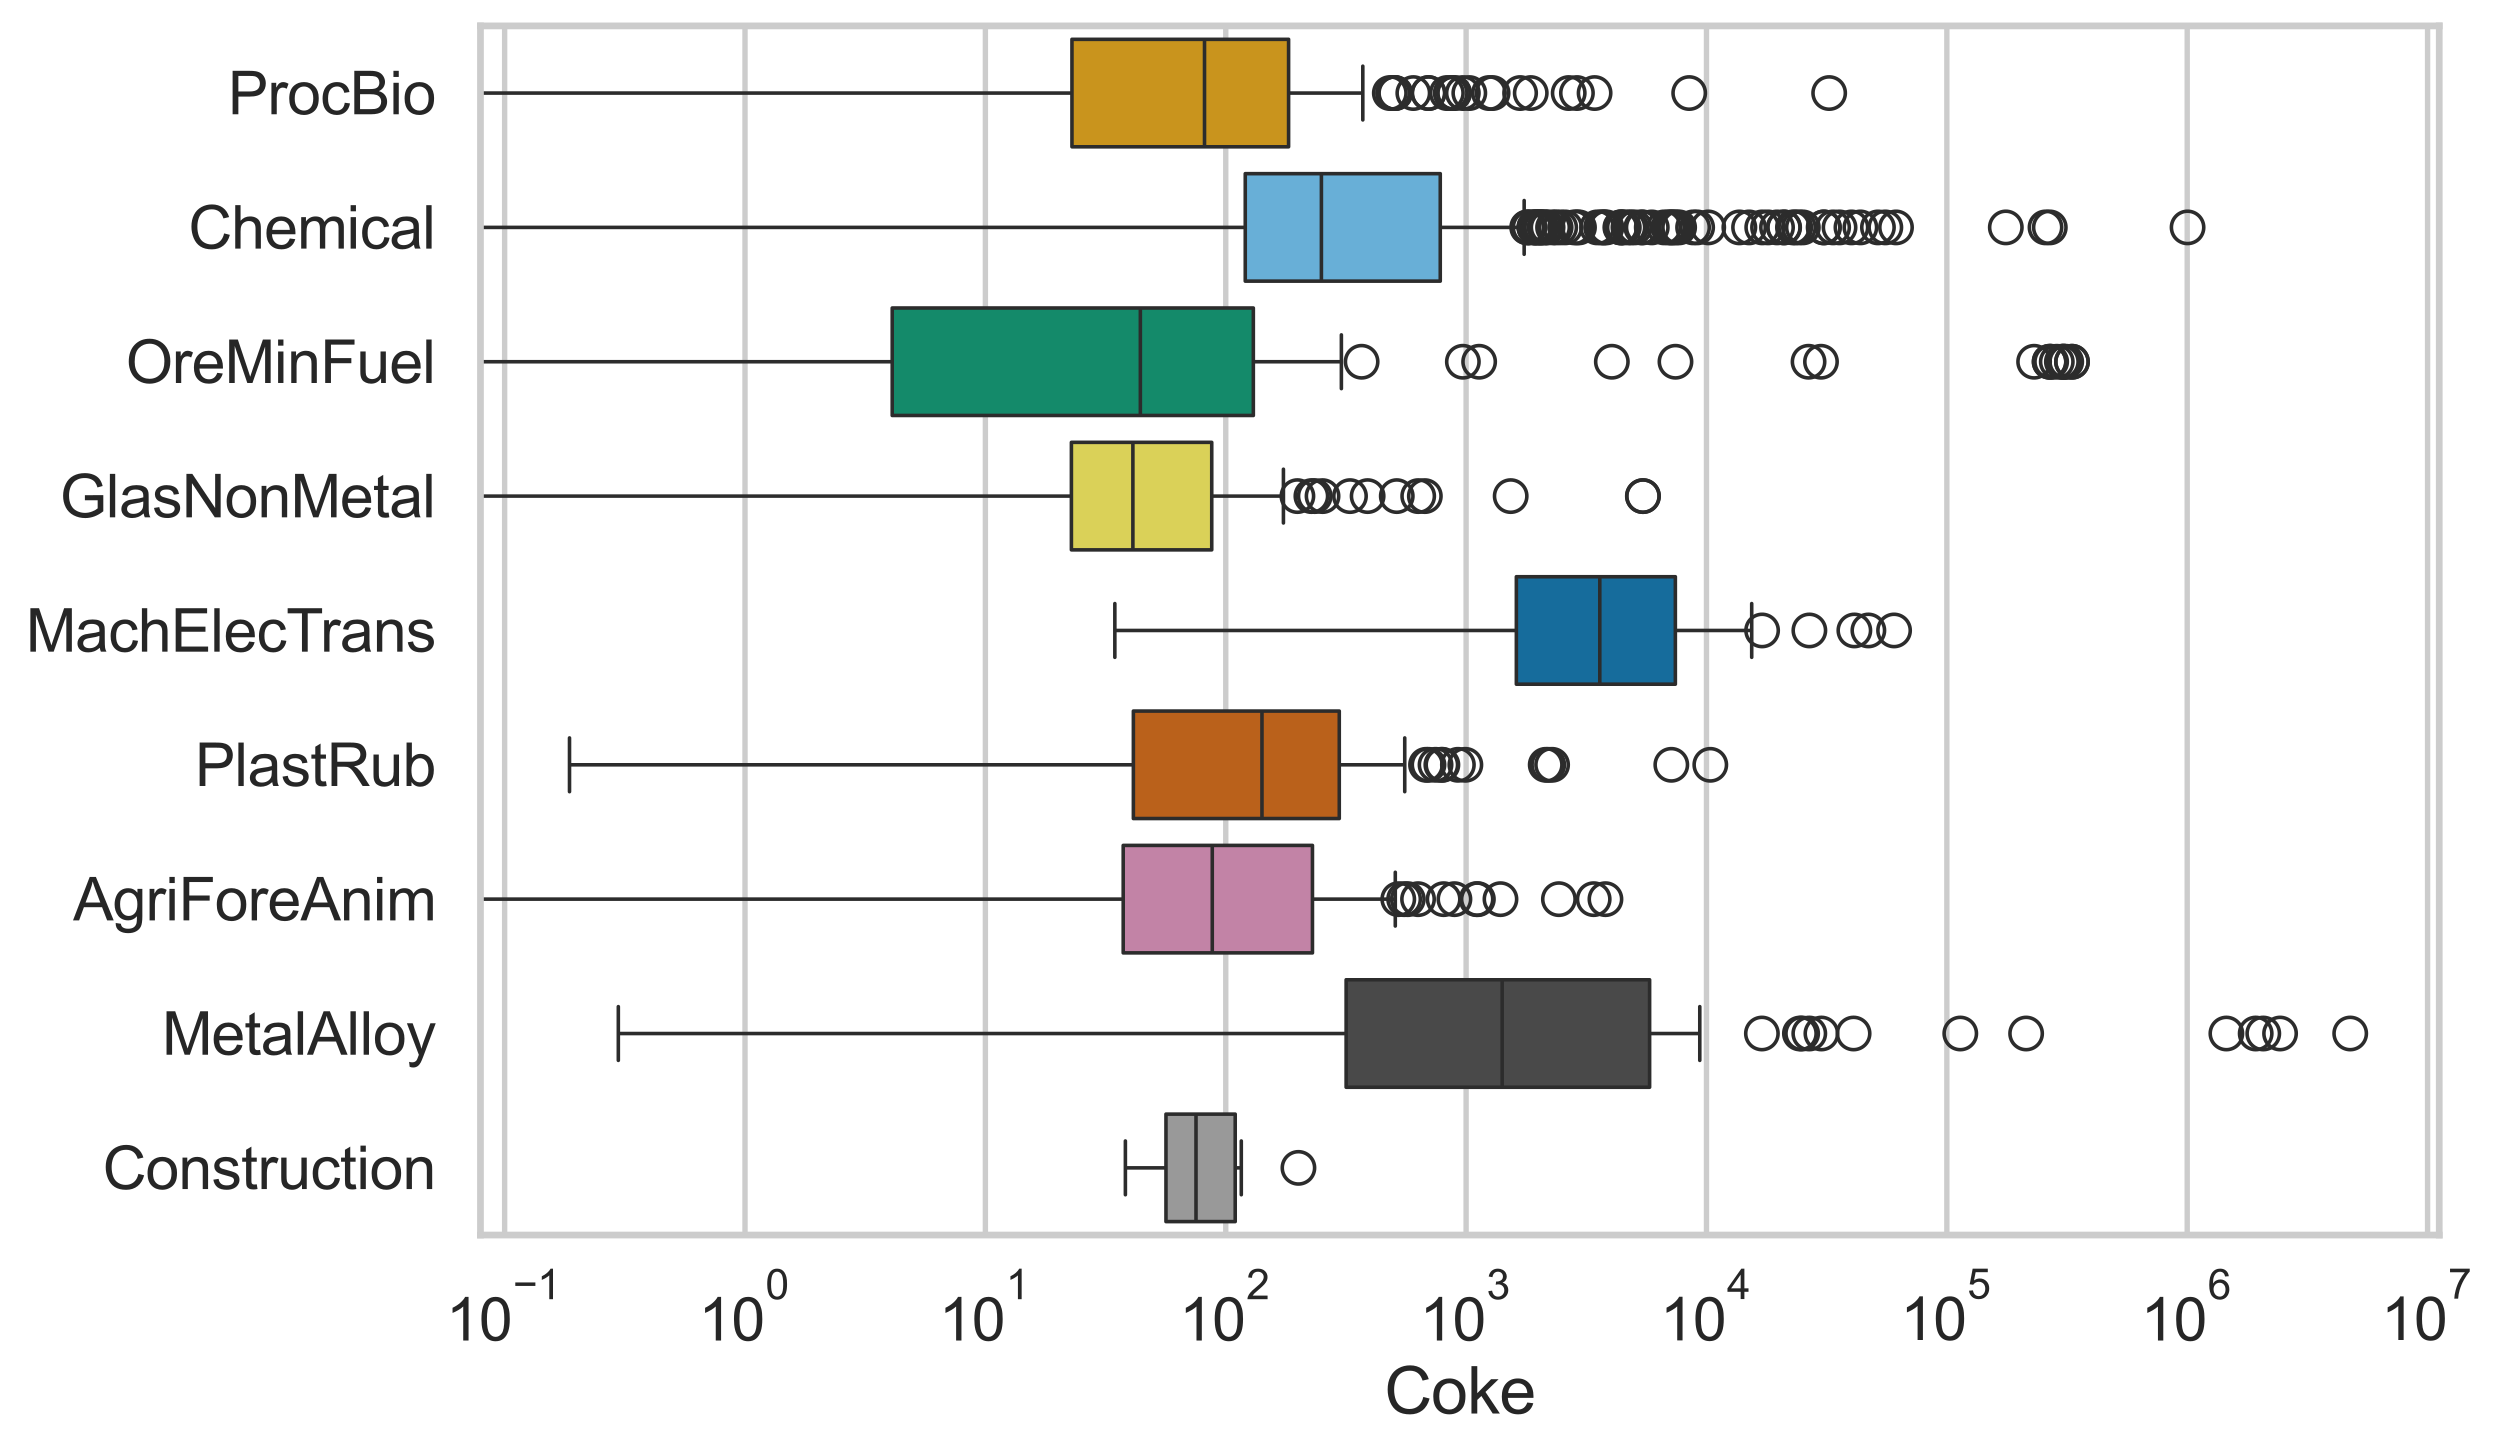 <?xml version="1.0" encoding="utf-8" standalone="no"?>
<!DOCTYPE svg PUBLIC "-//W3C//DTD SVG 1.1//EN"
  "http://www.w3.org/Graphics/SVG/1.1/DTD/svg11.dtd">
<svg xmlns:xlink="http://www.w3.org/1999/xlink" width="695.658pt" height="404.121pt" viewBox="0 0 695.658 404.121" xmlns="http://www.w3.org/2000/svg" version="1.1">
 <defs>
  <style type="text/css">*{stroke-linejoin: round; stroke-linecap: butt}</style>
 </defs>
 <g id="figure_1">
  <g id="patch_1">
   <path d="M 0 404.121 
L 695.658 404.121 
L 695.658 0 
L 0 0 
z
" style="fill: #ffffff"/>
  </g>
  <g id="axes_1">
   <g id="patch_2">
    <path d="M 133.697 343.665 
L 678.754 343.665 
L 678.754 7.2 
L 133.697 7.2 
z
" style="fill: #ffffff"/>
   </g>
   <g id="matplotlib.axis_1">
    <g id="xtick_1">
     <g id="line2d_1">
      <path d="M 140.424 343.665 
L 140.424 7.2 
" clip-path="url(#pb037fbfa30)" style="fill: none; stroke: #cccccc; stroke-width: 1.5; stroke-linecap: round"/>
     </g>
     <g id="text_1">
      <!-- $\mathdefault{10^{-1}}$ -->
      <g style="fill: #262626" transform="translate(124.089 373.18) scale(0.165 -0.165)">
       <defs>
        <path id="ArialMT-31" d="M 2384 0 
L 1822 0 
L 1822 3584 
Q 1619 3391 1289 3197 
Q 959 3003 697 2906 
L 697 3450 
Q 1169 3672 1522 3987 
Q 1875 4303 2022 4600 
L 2384 4600 
L 2384 0 
z
" transform="scale(0.016)"/>
        <path id="ArialMT-30" d="M 266 2259 
Q 266 3072 433 3567 
Q 600 4063 929 4331 
Q 1259 4600 1759 4600 
Q 2128 4600 2406 4451 
Q 2684 4303 2865 4023 
Q 3047 3744 3150 3342 
Q 3253 2941 3253 2259 
Q 3253 1453 3087 958 
Q 2922 463 2592 192 
Q 2263 -78 1759 -78 
Q 1097 -78 719 397 
Q 266 969 266 2259 
z
M 844 2259 
Q 844 1131 1108 757 
Q 1372 384 1759 384 
Q 2147 384 2411 759 
Q 2675 1134 2675 2259 
Q 2675 3391 2411 3762 
Q 2147 4134 1753 4134 
Q 1366 4134 1134 3806 
Q 844 3388 844 2259 
z
" transform="scale(0.016)"/>
        <path id="ArialMT-2212" d="M 3381 1997 
L 356 1997 
L 356 2522 
L 3381 2522 
L 3381 1997 
z
" transform="scale(0.016)"/>
       </defs>
       <use xlink:href="#ArialMT-31" transform="translate(0 0.994)"/>
       <use xlink:href="#ArialMT-30" transform="translate(55.615 0.994)"/>
       <use xlink:href="#ArialMT-2212" transform="translate(112.973 70.688) scale(0.7)"/>
       <use xlink:href="#ArialMT-31" transform="translate(153.852 70.688) scale(0.7)"/>
      </g>
     </g>
    </g>
    <g id="xtick_2">
     <g id="line2d_2">
      <path d="M 207.31 343.665 
L 207.31 7.2 
" clip-path="url(#pb037fbfa30)" style="fill: none; stroke: #cccccc; stroke-width: 1.5; stroke-linecap: round"/>
     </g>
     <g id="text_2">
      <!-- $\mathdefault{10^{0}}$ -->
      <g style="fill: #262626" transform="translate(194.357 373.18) scale(0.165 -0.165)">
       <use xlink:href="#ArialMT-31" transform="translate(0 0.994)"/>
       <use xlink:href="#ArialMT-30" transform="translate(55.615 0.994)"/>
       <use xlink:href="#ArialMT-30" transform="translate(112.973 70.688) scale(0.7)"/>
      </g>
     </g>
    </g>
    <g id="xtick_3">
     <g id="line2d_3">
      <path d="M 274.195 343.665 
L 274.195 7.2 
" clip-path="url(#pb037fbfa30)" style="fill: none; stroke: #cccccc; stroke-width: 1.5; stroke-linecap: round"/>
     </g>
     <g id="text_3">
      <!-- $\mathdefault{10^{1}}$ -->
      <g style="fill: #262626" transform="translate(261.242 373.18) scale(0.165 -0.165)">
       <use xlink:href="#ArialMT-31" transform="translate(0 0.994)"/>
       <use xlink:href="#ArialMT-30" transform="translate(55.615 0.994)"/>
       <use xlink:href="#ArialMT-31" transform="translate(112.973 70.688) scale(0.7)"/>
      </g>
     </g>
    </g>
    <g id="xtick_4">
     <g id="line2d_4">
      <path d="M 341.08 343.665 
L 341.08 7.2 
" clip-path="url(#pb037fbfa30)" style="fill: none; stroke: #cccccc; stroke-width: 1.5; stroke-linecap: round"/>
     </g>
     <g id="text_4">
      <!-- $\mathdefault{10^{2}}$ -->
      <g style="fill: #262626" transform="translate(328.127 373.18) scale(0.165 -0.165)">
       <defs>
        <path id="ArialMT-32" d="M 3222 541 
L 3222 0 
L 194 0 
Q 188 203 259 391 
Q 375 700 629 1000 
Q 884 1300 1366 1694 
Q 2113 2306 2375 2664 
Q 2638 3022 2638 3341 
Q 2638 3675 2398 3904 
Q 2159 4134 1775 4134 
Q 1369 4134 1125 3890 
Q 881 3647 878 3216 
L 300 3275 
Q 359 3922 746 4261 
Q 1134 4600 1788 4600 
Q 2447 4600 2831 4234 
Q 3216 3869 3216 3328 
Q 3216 3053 3103 2787 
Q 2991 2522 2730 2228 
Q 2469 1934 1863 1422 
Q 1356 997 1212 845 
Q 1069 694 975 541 
L 3222 541 
z
" transform="scale(0.016)"/>
       </defs>
       <use xlink:href="#ArialMT-31" transform="translate(0 0.994)"/>
       <use xlink:href="#ArialMT-30" transform="translate(55.615 0.994)"/>
       <use xlink:href="#ArialMT-32" transform="translate(112.973 70.688) scale(0.7)"/>
      </g>
     </g>
    </g>
    <g id="xtick_5">
     <g id="line2d_5">
      <path d="M 407.965 343.665 
L 407.965 7.2 
" clip-path="url(#pb037fbfa30)" style="fill: none; stroke: #cccccc; stroke-width: 1.5; stroke-linecap: round"/>
     </g>
     <g id="text_5">
      <!-- $\mathdefault{10^{3}}$ -->
      <g style="fill: #262626" transform="translate(395.012 373.18) scale(0.165 -0.165)">
       <defs>
        <path id="ArialMT-33" d="M 269 1209 
L 831 1284 
Q 928 806 1161 595 
Q 1394 384 1728 384 
Q 2125 384 2398 659 
Q 2672 934 2672 1341 
Q 2672 1728 2419 1979 
Q 2166 2231 1775 2231 
Q 1616 2231 1378 2169 
L 1441 2663 
Q 1497 2656 1531 2656 
Q 1891 2656 2178 2843 
Q 2466 3031 2466 3422 
Q 2466 3731 2256 3934 
Q 2047 4138 1716 4138 
Q 1388 4138 1169 3931 
Q 950 3725 888 3313 
L 325 3413 
Q 428 3978 793 4289 
Q 1159 4600 1703 4600 
Q 2078 4600 2393 4439 
Q 2709 4278 2876 4000 
Q 3044 3722 3044 3409 
Q 3044 3113 2884 2869 
Q 2725 2625 2413 2481 
Q 2819 2388 3044 2092 
Q 3269 1797 3269 1353 
Q 3269 753 2831 336 
Q 2394 -81 1725 -81 
Q 1122 -81 723 278 
Q 325 638 269 1209 
z
" transform="scale(0.016)"/>
       </defs>
       <use xlink:href="#ArialMT-31" transform="translate(0 0.994)"/>
       <use xlink:href="#ArialMT-30" transform="translate(55.615 0.994)"/>
       <use xlink:href="#ArialMT-33" transform="translate(112.973 70.688) scale(0.7)"/>
      </g>
     </g>
    </g>
    <g id="xtick_6">
     <g id="line2d_6">
      <path d="M 474.85 343.665 
L 474.85 7.2 
" clip-path="url(#pb037fbfa30)" style="fill: none; stroke: #cccccc; stroke-width: 1.5; stroke-linecap: round"/>
     </g>
     <g id="text_6">
      <!-- $\mathdefault{10^{4}}$ -->
      <g style="fill: #262626" transform="translate(461.898 373.015) scale(0.165 -0.165)">
       <defs>
        <path id="ArialMT-34" d="M 2069 0 
L 2069 1097 
L 81 1097 
L 81 1613 
L 2172 4581 
L 2631 4581 
L 2631 1613 
L 3250 1613 
L 3250 1097 
L 2631 1097 
L 2631 0 
L 2069 0 
z
M 2069 1613 
L 2069 3678 
L 634 1613 
L 2069 1613 
z
" transform="scale(0.016)"/>
       </defs>
       <use xlink:href="#ArialMT-31" transform="translate(0 0.202)"/>
       <use xlink:href="#ArialMT-30" transform="translate(55.615 0.202)"/>
       <use xlink:href="#ArialMT-34" transform="translate(112.973 69.895) scale(0.7)"/>
      </g>
     </g>
    </g>
    <g id="xtick_7">
     <g id="line2d_7">
      <path d="M 541.735 343.665 
L 541.735 7.2 
" clip-path="url(#pb037fbfa30)" style="fill: none; stroke: #cccccc; stroke-width: 1.5; stroke-linecap: round"/>
     </g>
     <g id="text_7">
      <!-- $\mathdefault{10^{5}}$ -->
      <g style="fill: #262626" transform="translate(528.783 373.015) scale(0.165 -0.165)">
       <defs>
        <path id="ArialMT-35" d="M 266 1200 
L 856 1250 
Q 922 819 1161 601 
Q 1400 384 1738 384 
Q 2144 384 2425 690 
Q 2706 997 2706 1503 
Q 2706 1984 2436 2262 
Q 2166 2541 1728 2541 
Q 1456 2541 1237 2417 
Q 1019 2294 894 2097 
L 366 2166 
L 809 4519 
L 3088 4519 
L 3088 3981 
L 1259 3981 
L 1013 2750 
Q 1425 3038 1878 3038 
Q 2478 3038 2890 2622 
Q 3303 2206 3303 1553 
Q 3303 931 2941 478 
Q 2500 -78 1738 -78 
Q 1113 -78 717 272 
Q 322 622 266 1200 
z
" transform="scale(0.016)"/>
       </defs>
       <use xlink:href="#ArialMT-31" transform="translate(0 0.88)"/>
       <use xlink:href="#ArialMT-30" transform="translate(55.615 0.88)"/>
       <use xlink:href="#ArialMT-35" transform="translate(112.973 70.573) scale(0.7)"/>
      </g>
     </g>
    </g>
    <g id="xtick_8">
     <g id="line2d_8">
      <path d="M 608.62 343.665 
L 608.62 7.2 
" clip-path="url(#pb037fbfa30)" style="fill: none; stroke: #cccccc; stroke-width: 1.5; stroke-linecap: round"/>
     </g>
     <g id="text_8">
      <!-- $\mathdefault{10^{6}}$ -->
      <g style="fill: #262626" transform="translate(595.668 373.18) scale(0.165 -0.165)">
       <defs>
        <path id="ArialMT-36" d="M 3184 3459 
L 2625 3416 
Q 2550 3747 2413 3897 
Q 2184 4138 1850 4138 
Q 1581 4138 1378 3988 
Q 1113 3794 959 3422 
Q 806 3050 800 2363 
Q 1003 2672 1297 2822 
Q 1591 2972 1913 2972 
Q 2475 2972 2870 2558 
Q 3266 2144 3266 1488 
Q 3266 1056 3080 686 
Q 2894 316 2569 119 
Q 2244 -78 1831 -78 
Q 1128 -78 684 439 
Q 241 956 241 2144 
Q 241 3472 731 4075 
Q 1159 4600 1884 4600 
Q 2425 4600 2770 4297 
Q 3116 3994 3184 3459 
z
M 888 1484 
Q 888 1194 1011 928 
Q 1134 663 1356 523 
Q 1578 384 1822 384 
Q 2178 384 2434 671 
Q 2691 959 2691 1453 
Q 2691 1928 2437 2201 
Q 2184 2475 1800 2475 
Q 1419 2475 1153 2201 
Q 888 1928 888 1484 
z
" transform="scale(0.016)"/>
       </defs>
       <use xlink:href="#ArialMT-31" transform="translate(0 0.994)"/>
       <use xlink:href="#ArialMT-30" transform="translate(55.615 0.994)"/>
       <use xlink:href="#ArialMT-36" transform="translate(112.973 70.688) scale(0.7)"/>
      </g>
     </g>
    </g>
    <g id="xtick_9">
     <g id="line2d_9">
      <path d="M 675.506 343.665 
L 675.506 7.2 
" clip-path="url(#pb037fbfa30)" style="fill: none; stroke: #cccccc; stroke-width: 1.5; stroke-linecap: round"/>
     </g>
     <g id="text_9">
      <!-- $\mathdefault{10^{7}}$ -->
      <g style="fill: #262626" transform="translate(662.553 373.015) scale(0.165 -0.165)">
       <defs>
        <path id="ArialMT-37" d="M 303 3981 
L 303 4522 
L 3269 4522 
L 3269 4084 
Q 2831 3619 2401 2847 
Q 1972 2075 1738 1259 
Q 1569 684 1522 0 
L 944 0 
Q 953 541 1156 1306 
Q 1359 2072 1739 2783 
Q 2119 3494 2547 3981 
L 303 3981 
z
" transform="scale(0.016)"/>
       </defs>
       <use xlink:href="#ArialMT-31" transform="translate(0 0.847)"/>
       <use xlink:href="#ArialMT-30" transform="translate(55.615 0.847)"/>
       <use xlink:href="#ArialMT-37" transform="translate(112.973 70.541) scale(0.7)"/>
      </g>
     </g>
    </g>
    <g id="xtick_10"/>
    <g id="xtick_11"/>
    <g id="xtick_12"/>
    <g id="xtick_13"/>
    <g id="xtick_14"/>
    <g id="xtick_15"/>
    <g id="xtick_16"/>
    <g id="xtick_17"/>
    <g id="xtick_18"/>
    <g id="xtick_19"/>
    <g id="xtick_20"/>
    <g id="xtick_21"/>
    <g id="xtick_22"/>
    <g id="xtick_23"/>
    <g id="xtick_24"/>
    <g id="xtick_25"/>
    <g id="xtick_26"/>
    <g id="xtick_27"/>
    <g id="xtick_28"/>
    <g id="xtick_29"/>
    <g id="xtick_30"/>
    <g id="xtick_31"/>
    <g id="xtick_32"/>
    <g id="xtick_33"/>
    <g id="xtick_34"/>
    <g id="xtick_35"/>
    <g id="xtick_36"/>
    <g id="xtick_37"/>
    <g id="xtick_38"/>
    <g id="xtick_39"/>
    <g id="xtick_40"/>
    <g id="xtick_41"/>
    <g id="xtick_42"/>
    <g id="xtick_43"/>
    <g id="xtick_44"/>
    <g id="xtick_45"/>
    <g id="xtick_46"/>
    <g id="xtick_47"/>
    <g id="xtick_48"/>
    <g id="xtick_49"/>
    <g id="xtick_50"/>
    <g id="xtick_51"/>
    <g id="xtick_52"/>
    <g id="xtick_53"/>
    <g id="xtick_54"/>
    <g id="xtick_55"/>
    <g id="xtick_56"/>
    <g id="xtick_57"/>
    <g id="xtick_58"/>
    <g id="xtick_59"/>
    <g id="xtick_60"/>
    <g id="xtick_61"/>
    <g id="xtick_62"/>
    <g id="xtick_63"/>
    <g id="xtick_64"/>
    <g id="xtick_65"/>
    <g id="xtick_66"/>
    <g id="xtick_67"/>
    <g id="xtick_68"/>
    <g id="xtick_69"/>
    <g id="xtick_70"/>
    <g id="xtick_71"/>
    <g id="xtick_72"/>
    <g id="xtick_73"/>
    <g id="xtick_74"/>
    <g id="xtick_75"/>
    <g id="text_10">
     <!-- Coke -->
     <g style="fill: #262626" transform="translate(385.216 393.344) scale(0.18 -0.18)">
      <defs>
       <path id="ArialMT-43" d="M 3763 1606 
L 4369 1453 
Q 4178 706 3683 314 
Q 3188 -78 2472 -78 
Q 1731 -78 1267 223 
Q 803 525 561 1097 
Q 319 1669 319 2325 
Q 319 3041 592 3573 
Q 866 4106 1370 4382 
Q 1875 4659 2481 4659 
Q 3169 4659 3637 4309 
Q 4106 3959 4291 3325 
L 3694 3184 
Q 3534 3684 3231 3912 
Q 2928 4141 2469 4141 
Q 1941 4141 1586 3887 
Q 1231 3634 1087 3207 
Q 944 2781 944 2328 
Q 944 1744 1114 1308 
Q 1284 872 1643 656 
Q 2003 441 2422 441 
Q 2931 441 3284 734 
Q 3638 1028 3763 1606 
z
" transform="scale(0.016)"/>
       <path id="ArialMT-6f" d="M 213 1659 
Q 213 2581 725 3025 
Q 1153 3394 1769 3394 
Q 2453 3394 2887 2945 
Q 3322 2497 3322 1706 
Q 3322 1066 3130 698 
Q 2938 331 2570 128 
Q 2203 -75 1769 -75 
Q 1072 -75 642 372 
Q 213 819 213 1659 
z
M 791 1659 
Q 791 1022 1069 705 
Q 1347 388 1769 388 
Q 2188 388 2466 706 
Q 2744 1025 2744 1678 
Q 2744 2294 2464 2611 
Q 2184 2928 1769 2928 
Q 1347 2928 1069 2612 
Q 791 2297 791 1659 
z
" transform="scale(0.016)"/>
       <path id="ArialMT-6b" d="M 425 0 
L 425 4581 
L 988 4581 
L 988 1969 
L 2319 3319 
L 3047 3319 
L 1778 2088 
L 3175 0 
L 2481 0 
L 1384 1697 
L 988 1316 
L 988 0 
L 425 0 
z
" transform="scale(0.016)"/>
       <path id="ArialMT-65" d="M 2694 1069 
L 3275 997 
Q 3138 488 2766 206 
Q 2394 -75 1816 -75 
Q 1088 -75 661 373 
Q 234 822 234 1631 
Q 234 2469 665 2931 
Q 1097 3394 1784 3394 
Q 2450 3394 2872 2941 
Q 3294 2488 3294 1666 
Q 3294 1616 3291 1516 
L 816 1516 
Q 847 969 1125 678 
Q 1403 388 1819 388 
Q 2128 388 2347 550 
Q 2566 713 2694 1069 
z
M 847 1978 
L 2700 1978 
Q 2663 2397 2488 2606 
Q 2219 2931 1791 2931 
Q 1403 2931 1139 2672 
Q 875 2413 847 1978 
z
" transform="scale(0.016)"/>
      </defs>
      <use xlink:href="#ArialMT-43"/>
      <use xlink:href="#ArialMT-6f" transform="translate(72.217 0)"/>
      <use xlink:href="#ArialMT-6b" transform="translate(127.832 0)"/>
      <use xlink:href="#ArialMT-65" transform="translate(177.832 0)"/>
     </g>
    </g>
   </g>
   <g id="matplotlib.axis_2">
    <g id="ytick_1">
     <g id="text_11">
      <!-- ProcBio -->
      <g style="fill: #262626" transform="translate(63.424 31.798) scale(0.165 -0.165)">
       <defs>
        <path id="ArialMT-50" d="M 494 0 
L 494 4581 
L 2222 4581 
Q 2678 4581 2919 4538 
Q 3256 4481 3484 4323 
Q 3713 4166 3852 3881 
Q 3991 3597 3991 3256 
Q 3991 2672 3619 2267 
Q 3247 1863 2275 1863 
L 1100 1863 
L 1100 0 
L 494 0 
z
M 1100 2403 
L 2284 2403 
Q 2872 2403 3119 2622 
Q 3366 2841 3366 3238 
Q 3366 3525 3220 3729 
Q 3075 3934 2838 4000 
Q 2684 4041 2272 4041 
L 1100 4041 
L 1100 2403 
z
" transform="scale(0.016)"/>
        <path id="ArialMT-72" d="M 416 0 
L 416 3319 
L 922 3319 
L 922 2816 
Q 1116 3169 1280 3281 
Q 1444 3394 1641 3394 
Q 1925 3394 2219 3213 
L 2025 2691 
Q 1819 2813 1613 2813 
Q 1428 2813 1281 2702 
Q 1134 2591 1072 2394 
Q 978 2094 978 1738 
L 978 0 
L 416 0 
z
" transform="scale(0.016)"/>
        <path id="ArialMT-63" d="M 2588 1216 
L 3141 1144 
Q 3050 572 2676 248 
Q 2303 -75 1759 -75 
Q 1078 -75 664 370 
Q 250 816 250 1647 
Q 250 2184 428 2587 
Q 606 2991 970 3192 
Q 1334 3394 1763 3394 
Q 2303 3394 2647 3120 
Q 2991 2847 3088 2344 
L 2541 2259 
Q 2463 2594 2264 2762 
Q 2066 2931 1784 2931 
Q 1359 2931 1093 2626 
Q 828 2322 828 1663 
Q 828 994 1084 691 
Q 1341 388 1753 388 
Q 2084 388 2306 591 
Q 2528 794 2588 1216 
z
" transform="scale(0.016)"/>
        <path id="ArialMT-42" d="M 469 0 
L 469 4581 
L 2188 4581 
Q 2713 4581 3030 4442 
Q 3347 4303 3526 4014 
Q 3706 3725 3706 3409 
Q 3706 3116 3547 2856 
Q 3388 2597 3066 2438 
Q 3481 2316 3704 2022 
Q 3928 1728 3928 1328 
Q 3928 1006 3792 729 
Q 3656 453 3456 303 
Q 3256 153 2954 76 
Q 2653 0 2216 0 
L 469 0 
z
M 1075 2656 
L 2066 2656 
Q 2469 2656 2644 2709 
Q 2875 2778 2992 2937 
Q 3109 3097 3109 3338 
Q 3109 3566 3000 3739 
Q 2891 3913 2687 3977 
Q 2484 4041 1991 4041 
L 1075 4041 
L 1075 2656 
z
M 1075 541 
L 2216 541 
Q 2509 541 2628 563 
Q 2838 600 2978 687 
Q 3119 775 3209 942 
Q 3300 1109 3300 1328 
Q 3300 1584 3169 1773 
Q 3038 1963 2805 2039 
Q 2572 2116 2134 2116 
L 1075 2116 
L 1075 541 
z
" transform="scale(0.016)"/>
        <path id="ArialMT-69" d="M 425 3934 
L 425 4581 
L 988 4581 
L 988 3934 
L 425 3934 
z
M 425 0 
L 425 3319 
L 988 3319 
L 988 0 
L 425 0 
z
" transform="scale(0.016)"/>
       </defs>
       <use xlink:href="#ArialMT-50"/>
       <use xlink:href="#ArialMT-72" transform="translate(66.699 0)"/>
       <use xlink:href="#ArialMT-6f" transform="translate(100 0)"/>
       <use xlink:href="#ArialMT-63" transform="translate(155.615 0)"/>
       <use xlink:href="#ArialMT-42" transform="translate(205.615 0)"/>
       <use xlink:href="#ArialMT-69" transform="translate(272.314 0)"/>
       <use xlink:href="#ArialMT-6f" transform="translate(294.531 0)"/>
      </g>
     </g>
    </g>
    <g id="ytick_2">
     <g id="text_12">
      <!-- Chemical -->
      <g style="fill: #262626" transform="translate(52.428 69.183) scale(0.165 -0.165)">
       <defs>
        <path id="ArialMT-68" d="M 422 0 
L 422 4581 
L 984 4581 
L 984 2938 
Q 1378 3394 1978 3394 
Q 2347 3394 2619 3248 
Q 2891 3103 3008 2847 
Q 3125 2591 3125 2103 
L 3125 0 
L 2563 0 
L 2563 2103 
Q 2563 2525 2380 2717 
Q 2197 2909 1863 2909 
Q 1613 2909 1392 2779 
Q 1172 2650 1078 2428 
Q 984 2206 984 1816 
L 984 0 
L 422 0 
z
" transform="scale(0.016)"/>
        <path id="ArialMT-6d" d="M 422 0 
L 422 3319 
L 925 3319 
L 925 2853 
Q 1081 3097 1340 3245 
Q 1600 3394 1931 3394 
Q 2300 3394 2536 3241 
Q 2772 3088 2869 2813 
Q 3263 3394 3894 3394 
Q 4388 3394 4653 3120 
Q 4919 2847 4919 2278 
L 4919 0 
L 4359 0 
L 4359 2091 
Q 4359 2428 4304 2576 
Q 4250 2725 4106 2815 
Q 3963 2906 3769 2906 
Q 3419 2906 3187 2673 
Q 2956 2441 2956 1928 
L 2956 0 
L 2394 0 
L 2394 2156 
Q 2394 2531 2256 2718 
Q 2119 2906 1806 2906 
Q 1569 2906 1367 2781 
Q 1166 2656 1075 2415 
Q 984 2175 984 1722 
L 984 0 
L 422 0 
z
" transform="scale(0.016)"/>
        <path id="ArialMT-61" d="M 2588 409 
Q 2275 144 1986 34 
Q 1697 -75 1366 -75 
Q 819 -75 525 192 
Q 231 459 231 875 
Q 231 1119 342 1320 
Q 453 1522 633 1644 
Q 813 1766 1038 1828 
Q 1203 1872 1538 1913 
Q 2219 1994 2541 2106 
Q 2544 2222 2544 2253 
Q 2544 2597 2384 2738 
Q 2169 2928 1744 2928 
Q 1347 2928 1158 2789 
Q 969 2650 878 2297 
L 328 2372 
Q 403 2725 575 2942 
Q 747 3159 1072 3276 
Q 1397 3394 1825 3394 
Q 2250 3394 2515 3294 
Q 2781 3194 2906 3042 
Q 3031 2891 3081 2659 
Q 3109 2516 3109 2141 
L 3109 1391 
Q 3109 606 3145 398 
Q 3181 191 3288 0 
L 2700 0 
Q 2613 175 2588 409 
z
M 2541 1666 
Q 2234 1541 1622 1453 
Q 1275 1403 1131 1340 
Q 988 1278 909 1158 
Q 831 1038 831 891 
Q 831 666 1001 516 
Q 1172 366 1500 366 
Q 1825 366 2078 508 
Q 2331 650 2450 897 
Q 2541 1088 2541 1459 
L 2541 1666 
z
" transform="scale(0.016)"/>
        <path id="ArialMT-6c" d="M 409 0 
L 409 4581 
L 972 4581 
L 972 0 
L 409 0 
z
" transform="scale(0.016)"/>
       </defs>
       <use xlink:href="#ArialMT-43"/>
       <use xlink:href="#ArialMT-68" transform="translate(72.217 0)"/>
       <use xlink:href="#ArialMT-65" transform="translate(127.832 0)"/>
       <use xlink:href="#ArialMT-6d" transform="translate(183.447 0)"/>
       <use xlink:href="#ArialMT-69" transform="translate(266.748 0)"/>
       <use xlink:href="#ArialMT-63" transform="translate(288.965 0)"/>
       <use xlink:href="#ArialMT-61" transform="translate(338.965 0)"/>
       <use xlink:href="#ArialMT-6c" transform="translate(394.58 0)"/>
      </g>
     </g>
    </g>
    <g id="ytick_3">
     <g id="text_13">
      <!-- OreMinFuel -->
      <g style="fill: #262626" transform="translate(35.013 106.568) scale(0.165 -0.165)">
       <defs>
        <path id="ArialMT-4f" d="M 309 2231 
Q 309 3372 921 4017 
Q 1534 4663 2503 4663 
Q 3138 4663 3647 4359 
Q 4156 4056 4423 3514 
Q 4691 2972 4691 2284 
Q 4691 1588 4409 1038 
Q 4128 488 3612 205 
Q 3097 -78 2500 -78 
Q 1853 -78 1343 234 
Q 834 547 571 1087 
Q 309 1628 309 2231 
z
M 934 2222 
Q 934 1394 1379 917 
Q 1825 441 2497 441 
Q 3181 441 3623 922 
Q 4066 1403 4066 2288 
Q 4066 2847 3877 3264 
Q 3688 3681 3323 3911 
Q 2959 4141 2506 4141 
Q 1863 4141 1398 3698 
Q 934 3256 934 2222 
z
" transform="scale(0.016)"/>
        <path id="ArialMT-4d" d="M 475 0 
L 475 4581 
L 1388 4581 
L 2472 1338 
Q 2622 884 2691 659 
Q 2769 909 2934 1394 
L 4031 4581 
L 4847 4581 
L 4847 0 
L 4263 0 
L 4263 3834 
L 2931 0 
L 2384 0 
L 1059 3900 
L 1059 0 
L 475 0 
z
" transform="scale(0.016)"/>
        <path id="ArialMT-6e" d="M 422 0 
L 422 3319 
L 928 3319 
L 928 2847 
Q 1294 3394 1984 3394 
Q 2284 3394 2536 3286 
Q 2788 3178 2913 3003 
Q 3038 2828 3088 2588 
Q 3119 2431 3119 2041 
L 3119 0 
L 2556 0 
L 2556 2019 
Q 2556 2363 2490 2533 
Q 2425 2703 2258 2804 
Q 2091 2906 1866 2906 
Q 1506 2906 1245 2678 
Q 984 2450 984 1813 
L 984 0 
L 422 0 
z
" transform="scale(0.016)"/>
        <path id="ArialMT-46" d="M 525 0 
L 525 4581 
L 3616 4581 
L 3616 4041 
L 1131 4041 
L 1131 2622 
L 3281 2622 
L 3281 2081 
L 1131 2081 
L 1131 0 
L 525 0 
z
" transform="scale(0.016)"/>
        <path id="ArialMT-75" d="M 2597 0 
L 2597 488 
Q 2209 -75 1544 -75 
Q 1250 -75 995 37 
Q 741 150 617 320 
Q 494 491 444 738 
Q 409 903 409 1263 
L 409 3319 
L 972 3319 
L 972 1478 
Q 972 1038 1006 884 
Q 1059 663 1231 536 
Q 1403 409 1656 409 
Q 1909 409 2131 539 
Q 2353 669 2445 892 
Q 2538 1116 2538 1541 
L 2538 3319 
L 3100 3319 
L 3100 0 
L 2597 0 
z
" transform="scale(0.016)"/>
       </defs>
       <use xlink:href="#ArialMT-4f"/>
       <use xlink:href="#ArialMT-72" transform="translate(77.783 0)"/>
       <use xlink:href="#ArialMT-65" transform="translate(111.084 0)"/>
       <use xlink:href="#ArialMT-4d" transform="translate(166.699 0)"/>
       <use xlink:href="#ArialMT-69" transform="translate(250 0)"/>
       <use xlink:href="#ArialMT-6e" transform="translate(272.217 0)"/>
       <use xlink:href="#ArialMT-46" transform="translate(327.832 0)"/>
       <use xlink:href="#ArialMT-75" transform="translate(388.916 0)"/>
       <use xlink:href="#ArialMT-65" transform="translate(444.531 0)"/>
       <use xlink:href="#ArialMT-6c" transform="translate(500.146 0)"/>
      </g>
     </g>
    </g>
    <g id="ytick_4">
     <g id="text_14">
      <!-- GlasNonMetal -->
      <g style="fill: #262626" transform="translate(16.659 143.953) scale(0.165 -0.165)">
       <defs>
        <path id="ArialMT-47" d="M 2638 1797 
L 2638 2334 
L 4578 2338 
L 4578 638 
Q 4131 281 3656 101 
Q 3181 -78 2681 -78 
Q 2006 -78 1454 211 
Q 903 500 622 1047 
Q 341 1594 341 2269 
Q 341 2938 620 3517 
Q 900 4097 1425 4378 
Q 1950 4659 2634 4659 
Q 3131 4659 3532 4498 
Q 3934 4338 4162 4050 
Q 4391 3763 4509 3300 
L 3963 3150 
Q 3859 3500 3706 3700 
Q 3553 3900 3268 4020 
Q 2984 4141 2638 4141 
Q 2222 4141 1919 4014 
Q 1616 3888 1430 3681 
Q 1244 3475 1141 3228 
Q 966 2803 966 2306 
Q 966 1694 1177 1281 
Q 1388 869 1791 669 
Q 2194 469 2647 469 
Q 3041 469 3416 620 
Q 3791 772 3984 944 
L 3984 1797 
L 2638 1797 
z
" transform="scale(0.016)"/>
        <path id="ArialMT-73" d="M 197 991 
L 753 1078 
Q 800 744 1014 566 
Q 1228 388 1613 388 
Q 2000 388 2187 545 
Q 2375 703 2375 916 
Q 2375 1106 2209 1216 
Q 2094 1291 1634 1406 
Q 1016 1563 777 1677 
Q 538 1791 414 1992 
Q 291 2194 291 2438 
Q 291 2659 392 2848 
Q 494 3038 669 3163 
Q 800 3259 1026 3326 
Q 1253 3394 1513 3394 
Q 1903 3394 2198 3281 
Q 2494 3169 2634 2976 
Q 2775 2784 2828 2463 
L 2278 2388 
Q 2241 2644 2061 2787 
Q 1881 2931 1553 2931 
Q 1166 2931 1000 2803 
Q 834 2675 834 2503 
Q 834 2394 903 2306 
Q 972 2216 1119 2156 
Q 1203 2125 1616 2013 
Q 2213 1853 2448 1751 
Q 2684 1650 2818 1456 
Q 2953 1263 2953 975 
Q 2953 694 2789 445 
Q 2625 197 2315 61 
Q 2006 -75 1616 -75 
Q 969 -75 630 194 
Q 291 463 197 991 
z
" transform="scale(0.016)"/>
        <path id="ArialMT-4e" d="M 488 0 
L 488 4581 
L 1109 4581 
L 3516 984 
L 3516 4581 
L 4097 4581 
L 4097 0 
L 3475 0 
L 1069 3600 
L 1069 0 
L 488 0 
z
" transform="scale(0.016)"/>
        <path id="ArialMT-74" d="M 1650 503 
L 1731 6 
Q 1494 -44 1306 -44 
Q 1000 -44 831 53 
Q 663 150 594 308 
Q 525 466 525 972 
L 525 2881 
L 113 2881 
L 113 3319 
L 525 3319 
L 525 4141 
L 1084 4478 
L 1084 3319 
L 1650 3319 
L 1650 2881 
L 1084 2881 
L 1084 941 
Q 1084 700 1114 631 
Q 1144 563 1211 522 
Q 1278 481 1403 481 
Q 1497 481 1650 503 
z
" transform="scale(0.016)"/>
       </defs>
       <use xlink:href="#ArialMT-47"/>
       <use xlink:href="#ArialMT-6c" transform="translate(77.783 0)"/>
       <use xlink:href="#ArialMT-61" transform="translate(100 0)"/>
       <use xlink:href="#ArialMT-73" transform="translate(155.615 0)"/>
       <use xlink:href="#ArialMT-4e" transform="translate(205.615 0)"/>
       <use xlink:href="#ArialMT-6f" transform="translate(277.832 0)"/>
       <use xlink:href="#ArialMT-6e" transform="translate(333.447 0)"/>
       <use xlink:href="#ArialMT-4d" transform="translate(389.062 0)"/>
       <use xlink:href="#ArialMT-65" transform="translate(472.363 0)"/>
       <use xlink:href="#ArialMT-74" transform="translate(527.979 0)"/>
       <use xlink:href="#ArialMT-61" transform="translate(555.762 0)"/>
       <use xlink:href="#ArialMT-6c" transform="translate(611.377 0)"/>
      </g>
     </g>
    </g>
    <g id="ytick_5">
     <g id="text_15">
      <!-- MachElecTrans -->
      <g style="fill: #262626" transform="translate(7.2 181.337) scale(0.165 -0.165)">
       <defs>
        <path id="ArialMT-45" d="M 506 0 
L 506 4581 
L 3819 4581 
L 3819 4041 
L 1113 4041 
L 1113 2638 
L 3647 2638 
L 3647 2100 
L 1113 2100 
L 1113 541 
L 3925 541 
L 3925 0 
L 506 0 
z
" transform="scale(0.016)"/>
        <path id="ArialMT-54" d="M 1659 0 
L 1659 4041 
L 150 4041 
L 150 4581 
L 3781 4581 
L 3781 4041 
L 2266 4041 
L 2266 0 
L 1659 0 
z
" transform="scale(0.016)"/>
       </defs>
       <use xlink:href="#ArialMT-4d"/>
       <use xlink:href="#ArialMT-61" transform="translate(83.301 0)"/>
       <use xlink:href="#ArialMT-63" transform="translate(138.916 0)"/>
       <use xlink:href="#ArialMT-68" transform="translate(188.916 0)"/>
       <use xlink:href="#ArialMT-45" transform="translate(244.531 0)"/>
       <use xlink:href="#ArialMT-6c" transform="translate(311.23 0)"/>
       <use xlink:href="#ArialMT-65" transform="translate(333.447 0)"/>
       <use xlink:href="#ArialMT-63" transform="translate(389.062 0)"/>
       <use xlink:href="#ArialMT-54" transform="translate(439.062 0)"/>
       <use xlink:href="#ArialMT-72" transform="translate(496.396 0)"/>
       <use xlink:href="#ArialMT-61" transform="translate(529.697 0)"/>
       <use xlink:href="#ArialMT-6e" transform="translate(585.312 0)"/>
       <use xlink:href="#ArialMT-73" transform="translate(640.928 0)"/>
      </g>
     </g>
    </g>
    <g id="ytick_6">
     <g id="text_16">
      <!-- PlastRub -->
      <g style="fill: #262626" transform="translate(54.248 218.722) scale(0.165 -0.165)">
       <defs>
        <path id="ArialMT-52" d="M 503 0 
L 503 4581 
L 2534 4581 
Q 3147 4581 3465 4457 
Q 3784 4334 3975 4021 
Q 4166 3709 4166 3331 
Q 4166 2844 3850 2509 
Q 3534 2175 2875 2084 
Q 3116 1969 3241 1856 
Q 3506 1613 3744 1247 
L 4541 0 
L 3778 0 
L 3172 953 
Q 2906 1366 2734 1584 
Q 2563 1803 2427 1890 
Q 2291 1978 2150 2013 
Q 2047 2034 1813 2034 
L 1109 2034 
L 1109 0 
L 503 0 
z
M 1109 2559 
L 2413 2559 
Q 2828 2559 3062 2645 
Q 3297 2731 3419 2920 
Q 3541 3109 3541 3331 
Q 3541 3656 3305 3865 
Q 3069 4075 2559 4075 
L 1109 4075 
L 1109 2559 
z
" transform="scale(0.016)"/>
        <path id="ArialMT-62" d="M 941 0 
L 419 0 
L 419 4581 
L 981 4581 
L 981 2947 
Q 1338 3394 1891 3394 
Q 2197 3394 2470 3270 
Q 2744 3147 2920 2923 
Q 3097 2700 3197 2384 
Q 3297 2069 3297 1709 
Q 3297 856 2875 390 
Q 2453 -75 1863 -75 
Q 1275 -75 941 416 
L 941 0 
z
M 934 1684 
Q 934 1088 1097 822 
Q 1363 388 1816 388 
Q 2184 388 2453 708 
Q 2722 1028 2722 1663 
Q 2722 2313 2464 2622 
Q 2206 2931 1841 2931 
Q 1472 2931 1203 2611 
Q 934 2291 934 1684 
z
" transform="scale(0.016)"/>
       </defs>
       <use xlink:href="#ArialMT-50"/>
       <use xlink:href="#ArialMT-6c" transform="translate(66.699 0)"/>
       <use xlink:href="#ArialMT-61" transform="translate(88.916 0)"/>
       <use xlink:href="#ArialMT-73" transform="translate(144.531 0)"/>
       <use xlink:href="#ArialMT-74" transform="translate(194.531 0)"/>
       <use xlink:href="#ArialMT-52" transform="translate(222.314 0)"/>
       <use xlink:href="#ArialMT-75" transform="translate(294.531 0)"/>
       <use xlink:href="#ArialMT-62" transform="translate(350.146 0)"/>
      </g>
     </g>
    </g>
    <g id="ytick_7">
     <g id="text_17">
      <!-- AgriForeAnim -->
      <g style="fill: #262626" transform="translate(20.341 256.107) scale(0.165 -0.165)">
       <defs>
        <path id="ArialMT-41" d="M -9 0 
L 1750 4581 
L 2403 4581 
L 4278 0 
L 3588 0 
L 3053 1388 
L 1138 1388 
L 634 0 
L -9 0 
z
M 1313 1881 
L 2866 1881 
L 2388 3150 
Q 2169 3728 2063 4100 
Q 1975 3659 1816 3225 
L 1313 1881 
z
" transform="scale(0.016)"/>
        <path id="ArialMT-67" d="M 319 -275 
L 866 -356 
Q 900 -609 1056 -725 
Q 1266 -881 1628 -881 
Q 2019 -881 2231 -725 
Q 2444 -569 2519 -288 
Q 2563 -116 2559 434 
Q 2191 0 1641 0 
Q 956 0 581 494 
Q 206 988 206 1678 
Q 206 2153 378 2554 
Q 550 2956 876 3175 
Q 1203 3394 1644 3394 
Q 2231 3394 2613 2919 
L 2613 3319 
L 3131 3319 
L 3131 450 
Q 3131 -325 2973 -648 
Q 2816 -972 2473 -1159 
Q 2131 -1347 1631 -1347 
Q 1038 -1347 672 -1080 
Q 306 -813 319 -275 
z
M 784 1719 
Q 784 1066 1043 766 
Q 1303 466 1694 466 
Q 2081 466 2343 764 
Q 2606 1063 2606 1700 
Q 2606 2309 2336 2618 
Q 2066 2928 1684 2928 
Q 1309 2928 1046 2623 
Q 784 2319 784 1719 
z
" transform="scale(0.016)"/>
       </defs>
       <use xlink:href="#ArialMT-41"/>
       <use xlink:href="#ArialMT-67" transform="translate(66.699 0)"/>
       <use xlink:href="#ArialMT-72" transform="translate(122.314 0)"/>
       <use xlink:href="#ArialMT-69" transform="translate(155.615 0)"/>
       <use xlink:href="#ArialMT-46" transform="translate(177.832 0)"/>
       <use xlink:href="#ArialMT-6f" transform="translate(238.916 0)"/>
       <use xlink:href="#ArialMT-72" transform="translate(294.531 0)"/>
       <use xlink:href="#ArialMT-65" transform="translate(327.832 0)"/>
       <use xlink:href="#ArialMT-41" transform="translate(383.447 0)"/>
       <use xlink:href="#ArialMT-6e" transform="translate(450.146 0)"/>
       <use xlink:href="#ArialMT-69" transform="translate(505.762 0)"/>
       <use xlink:href="#ArialMT-6d" transform="translate(527.979 0)"/>
      </g>
     </g>
    </g>
    <g id="ytick_8">
     <g id="text_18">
      <!-- MetalAlloy -->
      <g style="fill: #262626" transform="translate(45.088 293.492) scale(0.165 -0.165)">
       <defs>
        <path id="ArialMT-79" d="M 397 -1278 
L 334 -750 
Q 519 -800 656 -800 
Q 844 -800 956 -737 
Q 1069 -675 1141 -563 
Q 1194 -478 1313 -144 
Q 1328 -97 1363 -6 
L 103 3319 
L 709 3319 
L 1400 1397 
Q 1534 1031 1641 628 
Q 1738 1016 1872 1384 
L 2581 3319 
L 3144 3319 
L 1881 -56 
Q 1678 -603 1566 -809 
Q 1416 -1088 1222 -1217 
Q 1028 -1347 759 -1347 
Q 597 -1347 397 -1278 
z
" transform="scale(0.016)"/>
       </defs>
       <use xlink:href="#ArialMT-4d"/>
       <use xlink:href="#ArialMT-65" transform="translate(83.301 0)"/>
       <use xlink:href="#ArialMT-74" transform="translate(138.916 0)"/>
       <use xlink:href="#ArialMT-61" transform="translate(166.699 0)"/>
       <use xlink:href="#ArialMT-6c" transform="translate(222.314 0)"/>
       <use xlink:href="#ArialMT-41" transform="translate(244.531 0)"/>
       <use xlink:href="#ArialMT-6c" transform="translate(311.23 0)"/>
       <use xlink:href="#ArialMT-6c" transform="translate(333.447 0)"/>
       <use xlink:href="#ArialMT-6f" transform="translate(355.664 0)"/>
       <use xlink:href="#ArialMT-79" transform="translate(411.279 0)"/>
      </g>
     </g>
    </g>
    <g id="ytick_9">
     <g id="text_19">
      <!-- Construction -->
      <g style="fill: #262626" transform="translate(28.575 330.877) scale(0.165 -0.165)">
       <use xlink:href="#ArialMT-43"/>
       <use xlink:href="#ArialMT-6f" transform="translate(72.217 0)"/>
       <use xlink:href="#ArialMT-6e" transform="translate(127.832 0)"/>
       <use xlink:href="#ArialMT-73" transform="translate(183.447 0)"/>
       <use xlink:href="#ArialMT-74" transform="translate(233.447 0)"/>
       <use xlink:href="#ArialMT-72" transform="translate(261.23 0)"/>
       <use xlink:href="#ArialMT-75" transform="translate(294.531 0)"/>
       <use xlink:href="#ArialMT-63" transform="translate(350.146 0)"/>
       <use xlink:href="#ArialMT-74" transform="translate(400.146 0)"/>
       <use xlink:href="#ArialMT-69" transform="translate(427.93 0)"/>
       <use xlink:href="#ArialMT-6f" transform="translate(450.146 0)"/>
       <use xlink:href="#ArialMT-6e" transform="translate(505.762 0)"/>
      </g>
     </g>
    </g>
   </g>
   <g id="patch_3">
    <path d="M 298.286 10.938 
L 298.286 40.846 
L 358.567 40.846 
L 358.567 10.938 
L 298.286 10.938 
z
" clip-path="url(#pb037fbfa30)" style="fill: #c9941d; stroke: #2c2c2c; stroke-linejoin: miter"/>
   </g>
   <g id="line2d_10">
    <path d="M 298.286 25.892 
L -1 25.892 
" clip-path="url(#pb037fbfa30)" style="fill: none; stroke: #2c2c2c"/>
   </g>
   <g id="line2d_11">
    <path d="M 358.567 25.892 
L 379.22 25.892 
" clip-path="url(#pb037fbfa30)" style="fill: none; stroke: #2c2c2c"/>
   </g>
   <g id="line2d_12">
    <path clip-path="url(#pb037fbfa30)" style="fill: none; stroke: #2c2c2c; stroke-linecap: round"/>
   </g>
   <g id="line2d_13">
    <path d="M 379.22 18.415 
L 379.22 33.369 
" clip-path="url(#pb037fbfa30)" style="fill: none; stroke: #2c2c2c; stroke-linecap: round"/>
   </g>
   <g id="line2d_14">
    <defs>
     <path id="m3907df6117" d="M 0 4.5 
C 1.193 4.5 2.338 4.026 3.182 3.182 
C 4.026 2.338 4.5 1.193 4.5 0 
C 4.5 -1.193 4.026 -2.338 3.182 -3.182 
C 2.338 -4.026 1.193 -4.5 0 -4.5 
C -1.193 -4.5 -2.338 -4.026 -3.182 -3.182 
C -4.026 -2.338 -4.5 -1.193 -4.5 0 
C -4.5 1.193 -4.026 2.338 -3.182 3.182 
C -2.338 4.026 -1.193 4.5 0 4.5 
z
" style="stroke: #2c2c2c"/>
    </defs>
    <g clip-path="url(#pb037fbfa30)">
     <use xlink:href="#m3907df6117" x="387.642" y="25.892" style="fill-opacity: 0; stroke: #2c2c2c"/>
     <use xlink:href="#m3907df6117" x="470.045" y="25.892" style="fill-opacity: 0; stroke: #2c2c2c"/>
     <use xlink:href="#m3907df6117" x="386.734" y="25.892" style="fill-opacity: 0; stroke: #2c2c2c"/>
     <use xlink:href="#m3907df6117" x="407.052" y="25.892" style="fill-opacity: 0; stroke: #2c2c2c"/>
     <use xlink:href="#m3907df6117" x="415.331" y="25.892" style="fill-opacity: 0; stroke: #2c2c2c"/>
     <use xlink:href="#m3907df6117" x="425.948" y="25.892" style="fill-opacity: 0; stroke: #2c2c2c"/>
     <use xlink:href="#m3907df6117" x="508.99" y="25.892" style="fill-opacity: 0; stroke: #2c2c2c"/>
     <use xlink:href="#m3907df6117" x="402.608" y="25.892" style="fill-opacity: 0; stroke: #2c2c2c"/>
     <use xlink:href="#m3907df6117" x="422.99" y="25.892" style="fill-opacity: 0; stroke: #2c2c2c"/>
     <use xlink:href="#m3907df6117" x="403.68" y="25.892" style="fill-opacity: 0; stroke: #2c2c2c"/>
     <use xlink:href="#m3907df6117" x="404.643" y="25.892" style="fill-opacity: 0; stroke: #2c2c2c"/>
     <use xlink:href="#m3907df6117" x="393.276" y="25.892" style="fill-opacity: 0; stroke: #2c2c2c"/>
     <use xlink:href="#m3907df6117" x="438.802" y="25.892" style="fill-opacity: 0; stroke: #2c2c2c"/>
     <use xlink:href="#m3907df6117" x="388.252" y="25.892" style="fill-opacity: 0; stroke: #2c2c2c"/>
     <use xlink:href="#m3907df6117" x="404.532" y="25.892" style="fill-opacity: 0; stroke: #2c2c2c"/>
     <use xlink:href="#m3907df6117" x="387.942" y="25.892" style="fill-opacity: 0; stroke: #2c2c2c"/>
     <use xlink:href="#m3907df6117" x="388.111" y="25.892" style="fill-opacity: 0; stroke: #2c2c2c"/>
     <use xlink:href="#m3907df6117" x="408.857" y="25.892" style="fill-opacity: 0; stroke: #2c2c2c"/>
     <use xlink:href="#m3907df6117" x="436.512" y="25.892" style="fill-opacity: 0; stroke: #2c2c2c"/>
     <use xlink:href="#m3907df6117" x="397.517" y="25.892" style="fill-opacity: 0; stroke: #2c2c2c"/>
     <use xlink:href="#m3907df6117" x="397.486" y="25.892" style="fill-opacity: 0; stroke: #2c2c2c"/>
     <use xlink:href="#m3907df6117" x="414.333" y="25.892" style="fill-opacity: 0; stroke: #2c2c2c"/>
     <use xlink:href="#m3907df6117" x="443.716" y="25.892" style="fill-opacity: 0; stroke: #2c2c2c"/>
    </g>
   </g>
   <g id="patch_4">
    <path d="M 346.511 48.323 
L 346.511 78.231 
L 400.772 78.231 
L 400.772 48.323 
L 346.511 48.323 
z
" clip-path="url(#pb037fbfa30)" style="fill: #68afd7; stroke: #2c2c2c; stroke-linejoin: miter"/>
   </g>
   <g id="line2d_15">
    <path d="M 346.511 63.277 
L -1 63.277 
" clip-path="url(#pb037fbfa30)" style="fill: none; stroke: #2c2c2c"/>
   </g>
   <g id="line2d_16">
    <path d="M 400.772 63.277 
L 424.118 63.277 
" clip-path="url(#pb037fbfa30)" style="fill: none; stroke: #2c2c2c"/>
   </g>
   <g id="line2d_17">
    <path clip-path="url(#pb037fbfa30)" style="fill: none; stroke: #2c2c2c; stroke-linecap: round"/>
   </g>
   <g id="line2d_18">
    <path d="M 424.118 55.8 
L 424.118 70.754 
" clip-path="url(#pb037fbfa30)" style="fill: none; stroke: #2c2c2c; stroke-linecap: round"/>
   </g>
   <g id="line2d_19">
    <g clip-path="url(#pb037fbfa30)">
     <use xlink:href="#m3907df6117" x="450.891" y="63.277" style="fill-opacity: 0; stroke: #2c2c2c"/>
     <use xlink:href="#m3907df6117" x="427.838" y="63.277" style="fill-opacity: 0; stroke: #2c2c2c"/>
     <use xlink:href="#m3907df6117" x="427.268" y="63.277" style="fill-opacity: 0; stroke: #2c2c2c"/>
     <use xlink:href="#m3907df6117" x="507.455" y="63.277" style="fill-opacity: 0; stroke: #2c2c2c"/>
     <use xlink:href="#m3907df6117" x="432.161" y="63.277" style="fill-opacity: 0; stroke: #2c2c2c"/>
     <use xlink:href="#m3907df6117" x="453.863" y="63.277" style="fill-opacity: 0; stroke: #2c2c2c"/>
     <use xlink:href="#m3907df6117" x="428.698" y="63.277" style="fill-opacity: 0; stroke: #2c2c2c"/>
     <use xlink:href="#m3907df6117" x="500.578" y="63.277" style="fill-opacity: 0; stroke: #2c2c2c"/>
     <use xlink:href="#m3907df6117" x="608.721" y="63.277" style="fill-opacity: 0; stroke: #2c2c2c"/>
     <use xlink:href="#m3907df6117" x="471.125" y="63.277" style="fill-opacity: 0; stroke: #2c2c2c"/>
     <use xlink:href="#m3907df6117" x="430.628" y="63.277" style="fill-opacity: 0; stroke: #2c2c2c"/>
     <use xlink:href="#m3907df6117" x="435.528" y="63.277" style="fill-opacity: 0; stroke: #2c2c2c"/>
     <use xlink:href="#m3907df6117" x="511.877" y="63.277" style="fill-opacity: 0; stroke: #2c2c2c"/>
     <use xlink:href="#m3907df6117" x="517.682" y="63.277" style="fill-opacity: 0; stroke: #2c2c2c"/>
     <use xlink:href="#m3907df6117" x="446.072" y="63.277" style="fill-opacity: 0; stroke: #2c2c2c"/>
     <use xlink:href="#m3907df6117" x="447.025" y="63.277" style="fill-opacity: 0; stroke: #2c2c2c"/>
     <use xlink:href="#m3907df6117" x="496.367" y="63.277" style="fill-opacity: 0; stroke: #2c2c2c"/>
     <use xlink:href="#m3907df6117" x="453.141" y="63.277" style="fill-opacity: 0; stroke: #2c2c2c"/>
     <use xlink:href="#m3907df6117" x="451.846" y="63.277" style="fill-opacity: 0; stroke: #2c2c2c"/>
     <use xlink:href="#m3907df6117" x="451.256" y="63.277" style="fill-opacity: 0; stroke: #2c2c2c"/>
     <use xlink:href="#m3907df6117" x="451.034" y="63.277" style="fill-opacity: 0; stroke: #2c2c2c"/>
     <use xlink:href="#m3907df6117" x="427.276" y="63.277" style="fill-opacity: 0; stroke: #2c2c2c"/>
     <use xlink:href="#m3907df6117" x="428.701" y="63.277" style="fill-opacity: 0; stroke: #2c2c2c"/>
     <use xlink:href="#m3907df6117" x="486.7" y="63.277" style="fill-opacity: 0; stroke: #2c2c2c"/>
     <use xlink:href="#m3907df6117" x="439.369" y="63.277" style="fill-opacity: 0; stroke: #2c2c2c"/>
     <use xlink:href="#m3907df6117" x="467.239" y="63.277" style="fill-opacity: 0; stroke: #2c2c2c"/>
     <use xlink:href="#m3907df6117" x="496.458" y="63.277" style="fill-opacity: 0; stroke: #2c2c2c"/>
     <use xlink:href="#m3907df6117" x="510.09" y="63.277" style="fill-opacity: 0; stroke: #2c2c2c"/>
     <use xlink:href="#m3907df6117" x="424.961" y="63.277" style="fill-opacity: 0; stroke: #2c2c2c"/>
     <use xlink:href="#m3907df6117" x="432.873" y="63.277" style="fill-opacity: 0; stroke: #2c2c2c"/>
     <use xlink:href="#m3907df6117" x="475.337" y="63.277" style="fill-opacity: 0; stroke: #2c2c2c"/>
     <use xlink:href="#m3907df6117" x="524.619" y="63.277" style="fill-opacity: 0; stroke: #2c2c2c"/>
     <use xlink:href="#m3907df6117" x="465.162" y="63.277" style="fill-opacity: 0; stroke: #2c2c2c"/>
     <use xlink:href="#m3907df6117" x="438.027" y="63.277" style="fill-opacity: 0; stroke: #2c2c2c"/>
     <use xlink:href="#m3907df6117" x="454.903" y="63.277" style="fill-opacity: 0; stroke: #2c2c2c"/>
     <use xlink:href="#m3907df6117" x="444.407" y="63.277" style="fill-opacity: 0; stroke: #2c2c2c"/>
     <use xlink:href="#m3907df6117" x="491.98" y="63.277" style="fill-opacity: 0; stroke: #2c2c2c"/>
     <use xlink:href="#m3907df6117" x="428.456" y="63.277" style="fill-opacity: 0; stroke: #2c2c2c"/>
     <use xlink:href="#m3907df6117" x="425.604" y="63.277" style="fill-opacity: 0; stroke: #2c2c2c"/>
     <use xlink:href="#m3907df6117" x="430.109" y="63.277" style="fill-opacity: 0; stroke: #2c2c2c"/>
     <use xlink:href="#m3907df6117" x="446.4" y="63.277" style="fill-opacity: 0; stroke: #2c2c2c"/>
     <use xlink:href="#m3907df6117" x="425.142" y="63.277" style="fill-opacity: 0; stroke: #2c2c2c"/>
     <use xlink:href="#m3907df6117" x="515.192" y="63.277" style="fill-opacity: 0; stroke: #2c2c2c"/>
     <use xlink:href="#m3907df6117" x="558.144" y="63.277" style="fill-opacity: 0; stroke: #2c2c2c"/>
     <use xlink:href="#m3907df6117" x="527.588" y="63.277" style="fill-opacity: 0; stroke: #2c2c2c"/>
     <use xlink:href="#m3907df6117" x="457.103" y="63.277" style="fill-opacity: 0; stroke: #2c2c2c"/>
     <use xlink:href="#m3907df6117" x="426.95" y="63.277" style="fill-opacity: 0; stroke: #2c2c2c"/>
     <use xlink:href="#m3907df6117" x="434.148" y="63.277" style="fill-opacity: 0; stroke: #2c2c2c"/>
     <use xlink:href="#m3907df6117" x="494.481" y="63.277" style="fill-opacity: 0; stroke: #2c2c2c"/>
     <use xlink:href="#m3907df6117" x="429.778" y="63.277" style="fill-opacity: 0; stroke: #2c2c2c"/>
     <use xlink:href="#m3907df6117" x="466.41" y="63.277" style="fill-opacity: 0; stroke: #2c2c2c"/>
     <use xlink:href="#m3907df6117" x="426.994" y="63.277" style="fill-opacity: 0; stroke: #2c2c2c"/>
     <use xlink:href="#m3907df6117" x="438.765" y="63.277" style="fill-opacity: 0; stroke: #2c2c2c"/>
     <use xlink:href="#m3907df6117" x="569.193" y="63.277" style="fill-opacity: 0; stroke: #2c2c2c"/>
     <use xlink:href="#m3907df6117" x="459.624" y="63.277" style="fill-opacity: 0; stroke: #2c2c2c"/>
     <use xlink:href="#m3907df6117" x="463.04" y="63.277" style="fill-opacity: 0; stroke: #2c2c2c"/>
     <use xlink:href="#m3907df6117" x="484" y="63.277" style="fill-opacity: 0; stroke: #2c2c2c"/>
     <use xlink:href="#m3907df6117" x="456.704" y="63.277" style="fill-opacity: 0; stroke: #2c2c2c"/>
     <use xlink:href="#m3907df6117" x="464.234" y="63.277" style="fill-opacity: 0; stroke: #2c2c2c"/>
     <use xlink:href="#m3907df6117" x="464.853" y="63.277" style="fill-opacity: 0; stroke: #2c2c2c"/>
     <use xlink:href="#m3907df6117" x="570.383" y="63.277" style="fill-opacity: 0; stroke: #2c2c2c"/>
     <use xlink:href="#m3907df6117" x="498.909" y="63.277" style="fill-opacity: 0; stroke: #2c2c2c"/>
     <use xlink:href="#m3907df6117" x="499.561" y="63.277" style="fill-opacity: 0; stroke: #2c2c2c"/>
     <use xlink:href="#m3907df6117" x="428.844" y="63.277" style="fill-opacity: 0; stroke: #2c2c2c"/>
     <use xlink:href="#m3907df6117" x="472.253" y="63.277" style="fill-opacity: 0; stroke: #2c2c2c"/>
     <use xlink:href="#m3907df6117" x="465.741" y="63.277" style="fill-opacity: 0; stroke: #2c2c2c"/>
     <use xlink:href="#m3907df6117" x="522.562" y="63.277" style="fill-opacity: 0; stroke: #2c2c2c"/>
     <use xlink:href="#m3907df6117" x="490.366" y="63.277" style="fill-opacity: 0; stroke: #2c2c2c"/>
     <use xlink:href="#m3907df6117" x="445.523" y="63.277" style="fill-opacity: 0; stroke: #2c2c2c"/>
     <use xlink:href="#m3907df6117" x="501.659" y="63.277" style="fill-opacity: 0; stroke: #2c2c2c"/>
     <use xlink:href="#m3907df6117" x="507.549" y="63.277" style="fill-opacity: 0; stroke: #2c2c2c"/>
    </g>
   </g>
   <g id="patch_5">
    <path d="M 248.271 85.708 
L 248.271 115.616 
L 348.757 115.616 
L 348.757 85.708 
L 248.271 85.708 
z
" clip-path="url(#pb037fbfa30)" style="fill: #148a6a; stroke: #2c2c2c; stroke-linejoin: miter"/>
   </g>
   <g id="line2d_20">
    <path d="M 248.271 100.662 
L -1 100.662 
" clip-path="url(#pb037fbfa30)" style="fill: none; stroke: #2c2c2c"/>
   </g>
   <g id="line2d_21">
    <path d="M 348.757 100.662 
L 373.256 100.662 
" clip-path="url(#pb037fbfa30)" style="fill: none; stroke: #2c2c2c"/>
   </g>
   <g id="line2d_22">
    <path clip-path="url(#pb037fbfa30)" style="fill: none; stroke: #2c2c2c; stroke-linecap: round"/>
   </g>
   <g id="line2d_23">
    <path d="M 373.256 93.185 
L 373.256 108.139 
" clip-path="url(#pb037fbfa30)" style="fill: none; stroke: #2c2c2c; stroke-linecap: round"/>
   </g>
   <g id="line2d_24">
    <g clip-path="url(#pb037fbfa30)">
     <use xlink:href="#m3907df6117" x="574.192" y="100.662" style="fill-opacity: 0; stroke: #2c2c2c"/>
     <use xlink:href="#m3907df6117" x="576.556" y="100.662" style="fill-opacity: 0; stroke: #2c2c2c"/>
     <use xlink:href="#m3907df6117" x="407.061" y="100.662" style="fill-opacity: 0; stroke: #2c2c2c"/>
     <use xlink:href="#m3907df6117" x="570.763" y="100.662" style="fill-opacity: 0; stroke: #2c2c2c"/>
     <use xlink:href="#m3907df6117" x="570.323" y="100.662" style="fill-opacity: 0; stroke: #2c2c2c"/>
     <use xlink:href="#m3907df6117" x="572.325" y="100.662" style="fill-opacity: 0; stroke: #2c2c2c"/>
     <use xlink:href="#m3907df6117" x="576.556" y="100.662" style="fill-opacity: 0; stroke: #2c2c2c"/>
     <use xlink:href="#m3907df6117" x="503.253" y="100.662" style="fill-opacity: 0; stroke: #2c2c2c"/>
     <use xlink:href="#m3907df6117" x="411.59" y="100.662" style="fill-opacity: 0; stroke: #2c2c2c"/>
     <use xlink:href="#m3907df6117" x="566.021" y="100.662" style="fill-opacity: 0; stroke: #2c2c2c"/>
     <use xlink:href="#m3907df6117" x="574.191" y="100.662" style="fill-opacity: 0; stroke: #2c2c2c"/>
     <use xlink:href="#m3907df6117" x="506.713" y="100.662" style="fill-opacity: 0; stroke: #2c2c2c"/>
     <use xlink:href="#m3907df6117" x="466.222" y="100.662" style="fill-opacity: 0; stroke: #2c2c2c"/>
     <use xlink:href="#m3907df6117" x="573.743" y="100.662" style="fill-opacity: 0; stroke: #2c2c2c"/>
     <use xlink:href="#m3907df6117" x="574.954" y="100.662" style="fill-opacity: 0; stroke: #2c2c2c"/>
     <use xlink:href="#m3907df6117" x="574.262" y="100.662" style="fill-opacity: 0; stroke: #2c2c2c"/>
     <use xlink:href="#m3907df6117" x="570.356" y="100.662" style="fill-opacity: 0; stroke: #2c2c2c"/>
     <use xlink:href="#m3907df6117" x="448.513" y="100.662" style="fill-opacity: 0; stroke: #2c2c2c"/>
     <use xlink:href="#m3907df6117" x="378.885" y="100.662" style="fill-opacity: 0; stroke: #2c2c2c"/>
    </g>
   </g>
   <g id="patch_6">
    <path d="M 298.13 123.093 
L 298.13 153.001 
L 337.182 153.001 
L 337.182 123.093 
L 298.13 123.093 
z
" clip-path="url(#pb037fbfa30)" style="fill: #dad158; stroke: #2c2c2c; stroke-linejoin: miter"/>
   </g>
   <g id="line2d_25">
    <path d="M 298.13 138.047 
L -1 138.047 
" clip-path="url(#pb037fbfa30)" style="fill: none; stroke: #2c2c2c"/>
   </g>
   <g id="line2d_26">
    <path d="M 337.182 138.047 
L 357.13 138.047 
" clip-path="url(#pb037fbfa30)" style="fill: none; stroke: #2c2c2c"/>
   </g>
   <g id="line2d_27">
    <path clip-path="url(#pb037fbfa30)" style="fill: none; stroke: #2c2c2c; stroke-linecap: round"/>
   </g>
   <g id="line2d_28">
    <path d="M 357.13 130.57 
L 357.13 145.524 
" clip-path="url(#pb037fbfa30)" style="fill: none; stroke: #2c2c2c; stroke-linecap: round"/>
   </g>
   <g id="line2d_29">
    <g clip-path="url(#pb037fbfa30)">
     <use xlink:href="#m3907df6117" x="420.366" y="138.047" style="fill-opacity: 0; stroke: #2c2c2c"/>
     <use xlink:href="#m3907df6117" x="388.67" y="138.047" style="fill-opacity: 0; stroke: #2c2c2c"/>
     <use xlink:href="#m3907df6117" x="380.56" y="138.047" style="fill-opacity: 0; stroke: #2c2c2c"/>
     <use xlink:href="#m3907df6117" x="368.015" y="138.047" style="fill-opacity: 0; stroke: #2c2c2c"/>
     <use xlink:href="#m3907df6117" x="457.149" y="138.047" style="fill-opacity: 0; stroke: #2c2c2c"/>
     <use xlink:href="#m3907df6117" x="394.633" y="138.047" style="fill-opacity: 0; stroke: #2c2c2c"/>
     <use xlink:href="#m3907df6117" x="457.19" y="138.047" style="fill-opacity: 0; stroke: #2c2c2c"/>
     <use xlink:href="#m3907df6117" x="364.914" y="138.047" style="fill-opacity: 0; stroke: #2c2c2c"/>
     <use xlink:href="#m3907df6117" x="361.024" y="138.047" style="fill-opacity: 0; stroke: #2c2c2c"/>
     <use xlink:href="#m3907df6117" x="365.837" y="138.047" style="fill-opacity: 0; stroke: #2c2c2c"/>
     <use xlink:href="#m3907df6117" x="375.656" y="138.047" style="fill-opacity: 0; stroke: #2c2c2c"/>
     <use xlink:href="#m3907df6117" x="396.484" y="138.047" style="fill-opacity: 0; stroke: #2c2c2c"/>
    </g>
   </g>
   <g id="patch_7">
    <path d="M 421.946 160.478 
L 421.946 190.386 
L 466.19 190.386 
L 466.19 160.478 
L 421.946 160.478 
z
" clip-path="url(#pb037fbfa30)" style="fill: #166c9c; stroke: #2c2c2c; stroke-linejoin: miter"/>
   </g>
   <g id="line2d_30">
    <path d="M 421.946 175.432 
L 310.219 175.432 
" clip-path="url(#pb037fbfa30)" style="fill: none; stroke: #2c2c2c"/>
   </g>
   <g id="line2d_31">
    <path d="M 466.19 175.432 
L 487.435 175.432 
" clip-path="url(#pb037fbfa30)" style="fill: none; stroke: #2c2c2c"/>
   </g>
   <g id="line2d_32">
    <path d="M 310.219 167.955 
L 310.219 182.909 
" clip-path="url(#pb037fbfa30)" style="fill: none; stroke: #2c2c2c; stroke-linecap: round"/>
   </g>
   <g id="line2d_33">
    <path d="M 487.435 167.955 
L 487.435 182.909 
" clip-path="url(#pb037fbfa30)" style="fill: none; stroke: #2c2c2c; stroke-linecap: round"/>
   </g>
   <g id="line2d_34">
    <g clip-path="url(#pb037fbfa30)">
     <use xlink:href="#m3907df6117" x="516" y="175.432" style="fill-opacity: 0; stroke: #2c2c2c"/>
     <use xlink:href="#m3907df6117" x="503.483" y="175.432" style="fill-opacity: 0; stroke: #2c2c2c"/>
     <use xlink:href="#m3907df6117" x="527.051" y="175.432" style="fill-opacity: 0; stroke: #2c2c2c"/>
     <use xlink:href="#m3907df6117" x="519.901" y="175.432" style="fill-opacity: 0; stroke: #2c2c2c"/>
     <use xlink:href="#m3907df6117" x="490.328" y="175.432" style="fill-opacity: 0; stroke: #2c2c2c"/>
    </g>
   </g>
   <g id="patch_8">
    <path d="M 315.376 197.863 
L 315.376 227.771 
L 372.67 227.771 
L 372.67 197.863 
L 315.376 197.863 
z
" clip-path="url(#pb037fbfa30)" style="fill: #ba611b; stroke: #2c2c2c; stroke-linejoin: miter"/>
   </g>
   <g id="line2d_35">
    <path d="M 315.376 212.817 
L 158.472 212.817 
" clip-path="url(#pb037fbfa30)" style="fill: none; stroke: #2c2c2c"/>
   </g>
   <g id="line2d_36">
    <path d="M 372.67 212.817 
L 390.887 212.817 
" clip-path="url(#pb037fbfa30)" style="fill: none; stroke: #2c2c2c"/>
   </g>
   <g id="line2d_37">
    <path d="M 158.472 205.34 
L 158.472 220.294 
" clip-path="url(#pb037fbfa30)" style="fill: none; stroke: #2c2c2c; stroke-linecap: round"/>
   </g>
   <g id="line2d_38">
    <path d="M 390.887 205.34 
L 390.887 220.294 
" clip-path="url(#pb037fbfa30)" style="fill: none; stroke: #2c2c2c; stroke-linecap: round"/>
   </g>
   <g id="line2d_39">
    <g clip-path="url(#pb037fbfa30)">
     <use xlink:href="#m3907df6117" x="401.364" y="212.817" style="fill-opacity: 0; stroke: #2c2c2c"/>
     <use xlink:href="#m3907df6117" x="407.759" y="212.817" style="fill-opacity: 0; stroke: #2c2c2c"/>
     <use xlink:href="#m3907df6117" x="465.066" y="212.817" style="fill-opacity: 0; stroke: #2c2c2c"/>
     <use xlink:href="#m3907df6117" x="399.457" y="212.817" style="fill-opacity: 0; stroke: #2c2c2c"/>
     <use xlink:href="#m3907df6117" x="405.68" y="212.817" style="fill-opacity: 0; stroke: #2c2c2c"/>
     <use xlink:href="#m3907df6117" x="475.916" y="212.817" style="fill-opacity: 0; stroke: #2c2c2c"/>
     <use xlink:href="#m3907df6117" x="401.076" y="212.817" style="fill-opacity: 0; stroke: #2c2c2c"/>
     <use xlink:href="#m3907df6117" x="396.814" y="212.817" style="fill-opacity: 0; stroke: #2c2c2c"/>
     <use xlink:href="#m3907df6117" x="431.894" y="212.817" style="fill-opacity: 0; stroke: #2c2c2c"/>
     <use xlink:href="#m3907df6117" x="430.829" y="212.817" style="fill-opacity: 0; stroke: #2c2c2c"/>
     <use xlink:href="#m3907df6117" x="397.493" y="212.817" style="fill-opacity: 0; stroke: #2c2c2c"/>
     <use xlink:href="#m3907df6117" x="430.117" y="212.817" style="fill-opacity: 0; stroke: #2c2c2c"/>
    </g>
   </g>
   <g id="patch_9">
    <path d="M 312.547 235.248 
L 312.547 265.156 
L 365.207 265.156 
L 365.207 235.248 
L 312.547 235.248 
z
" clip-path="url(#pb037fbfa30)" style="fill: #c283a6; stroke: #2c2c2c; stroke-linejoin: miter"/>
   </g>
   <g id="line2d_40">
    <path d="M 312.547 250.202 
L -1 250.202 
" clip-path="url(#pb037fbfa30)" style="fill: none; stroke: #2c2c2c"/>
   </g>
   <g id="line2d_41">
    <path d="M 365.207 250.202 
L 388.258 250.202 
" clip-path="url(#pb037fbfa30)" style="fill: none; stroke: #2c2c2c"/>
   </g>
   <g id="line2d_42">
    <path clip-path="url(#pb037fbfa30)" style="fill: none; stroke: #2c2c2c; stroke-linecap: round"/>
   </g>
   <g id="line2d_43">
    <path d="M 388.258 242.725 
L 388.258 257.679 
" clip-path="url(#pb037fbfa30)" style="fill: none; stroke: #2c2c2c; stroke-linecap: round"/>
   </g>
   <g id="line2d_44">
    <g clip-path="url(#pb037fbfa30)">
     <use xlink:href="#m3907df6117" x="390.72" y="250.202" style="fill-opacity: 0; stroke: #2c2c2c"/>
     <use xlink:href="#m3907df6117" x="433.787" y="250.202" style="fill-opacity: 0; stroke: #2c2c2c"/>
     <use xlink:href="#m3907df6117" x="404.712" y="250.202" style="fill-opacity: 0; stroke: #2c2c2c"/>
     <use xlink:href="#m3907df6117" x="443.461" y="250.202" style="fill-opacity: 0; stroke: #2c2c2c"/>
     <use xlink:href="#m3907df6117" x="401.707" y="250.202" style="fill-opacity: 0; stroke: #2c2c2c"/>
     <use xlink:href="#m3907df6117" x="410.863" y="250.202" style="fill-opacity: 0; stroke: #2c2c2c"/>
     <use xlink:href="#m3907df6117" x="389.089" y="250.202" style="fill-opacity: 0; stroke: #2c2c2c"/>
     <use xlink:href="#m3907df6117" x="391.742" y="250.202" style="fill-opacity: 0; stroke: #2c2c2c"/>
     <use xlink:href="#m3907df6117" x="411.238" y="250.202" style="fill-opacity: 0; stroke: #2c2c2c"/>
     <use xlink:href="#m3907df6117" x="394.59" y="250.202" style="fill-opacity: 0; stroke: #2c2c2c"/>
     <use xlink:href="#m3907df6117" x="417.527" y="250.202" style="fill-opacity: 0; stroke: #2c2c2c"/>
     <use xlink:href="#m3907df6117" x="446.735" y="250.202" style="fill-opacity: 0; stroke: #2c2c2c"/>
    </g>
   </g>
   <g id="patch_10">
    <path d="M 374.579 272.633 
L 374.579 302.541 
L 459.026 302.541 
L 459.026 272.633 
L 374.579 272.633 
z
" clip-path="url(#pb037fbfa30)" style="fill: #494949; stroke: #2c2c2c; stroke-linejoin: miter"/>
   </g>
   <g id="line2d_45">
    <path d="M 374.579 287.587 
L 172.057 287.587 
" clip-path="url(#pb037fbfa30)" style="fill: none; stroke: #2c2c2c"/>
   </g>
   <g id="line2d_46">
    <path d="M 459.026 287.587 
L 472.986 287.587 
" clip-path="url(#pb037fbfa30)" style="fill: none; stroke: #2c2c2c"/>
   </g>
   <g id="line2d_47">
    <path d="M 172.057 280.11 
L 172.057 295.064 
" clip-path="url(#pb037fbfa30)" style="fill: none; stroke: #2c2c2c; stroke-linecap: round"/>
   </g>
   <g id="line2d_48">
    <path d="M 472.986 280.11 
L 472.986 295.064 
" clip-path="url(#pb037fbfa30)" style="fill: none; stroke: #2c2c2c; stroke-linecap: round"/>
   </g>
   <g id="line2d_49">
    <g clip-path="url(#pb037fbfa30)">
     <use xlink:href="#m3907df6117" x="629.789" y="287.587" style="fill-opacity: 0; stroke: #2c2c2c"/>
     <use xlink:href="#m3907df6117" x="563.796" y="287.587" style="fill-opacity: 0; stroke: #2c2c2c"/>
     <use xlink:href="#m3907df6117" x="653.979" y="287.587" style="fill-opacity: 0; stroke: #2c2c2c"/>
     <use xlink:href="#m3907df6117" x="619.521" y="287.587" style="fill-opacity: 0; stroke: #2c2c2c"/>
     <use xlink:href="#m3907df6117" x="501.473" y="287.587" style="fill-opacity: 0; stroke: #2c2c2c"/>
     <use xlink:href="#m3907df6117" x="503.461" y="287.587" style="fill-opacity: 0; stroke: #2c2c2c"/>
     <use xlink:href="#m3907df6117" x="627.674" y="287.587" style="fill-opacity: 0; stroke: #2c2c2c"/>
     <use xlink:href="#m3907df6117" x="515.786" y="287.587" style="fill-opacity: 0; stroke: #2c2c2c"/>
     <use xlink:href="#m3907df6117" x="490.269" y="287.587" style="fill-opacity: 0; stroke: #2c2c2c"/>
     <use xlink:href="#m3907df6117" x="634.461" y="287.587" style="fill-opacity: 0; stroke: #2c2c2c"/>
     <use xlink:href="#m3907df6117" x="506.829" y="287.587" style="fill-opacity: 0; stroke: #2c2c2c"/>
     <use xlink:href="#m3907df6117" x="545.476" y="287.587" style="fill-opacity: 0; stroke: #2c2c2c"/>
     <use xlink:href="#m3907df6117" x="500.851" y="287.587" style="fill-opacity: 0; stroke: #2c2c2c"/>
    </g>
   </g>
   <g id="patch_11">
    <path d="M 324.445 310.018 
L 324.445 339.926 
L 343.713 339.926 
L 343.713 310.018 
L 324.445 310.018 
z
" clip-path="url(#pb037fbfa30)" style="fill: #999999; stroke: #2c2c2c; stroke-linejoin: miter"/>
   </g>
   <g id="line2d_50">
    <path d="M 324.445 324.972 
L 313.153 324.972 
" clip-path="url(#pb037fbfa30)" style="fill: none; stroke: #2c2c2c"/>
   </g>
   <g id="line2d_51">
    <path d="M 343.713 324.972 
L 345.406 324.972 
" clip-path="url(#pb037fbfa30)" style="fill: none; stroke: #2c2c2c"/>
   </g>
   <g id="line2d_52">
    <path d="M 313.153 317.495 
L 313.153 332.449 
" clip-path="url(#pb037fbfa30)" style="fill: none; stroke: #2c2c2c; stroke-linecap: round"/>
   </g>
   <g id="line2d_53">
    <path d="M 345.406 317.495 
L 345.406 332.449 
" clip-path="url(#pb037fbfa30)" style="fill: none; stroke: #2c2c2c; stroke-linecap: round"/>
   </g>
   <g id="line2d_54">
    <g clip-path="url(#pb037fbfa30)">
     <use xlink:href="#m3907df6117" x="361.306" y="324.972" style="fill-opacity: 0; stroke: #2c2c2c"/>
    </g>
   </g>
   <g id="line2d_55">
    <path d="M 335.171 10.938 
L 335.171 40.846 
" clip-path="url(#pb037fbfa30)" style="fill: none; stroke: #2c2c2c"/>
   </g>
   <g id="line2d_56">
    <path d="M 367.698 48.323 
L 367.698 78.231 
" clip-path="url(#pb037fbfa30)" style="fill: none; stroke: #2c2c2c"/>
   </g>
   <g id="line2d_57">
    <path d="M 317.317 85.708 
L 317.317 115.616 
" clip-path="url(#pb037fbfa30)" style="fill: none; stroke: #2c2c2c"/>
   </g>
   <g id="line2d_58">
    <path d="M 315.24 123.093 
L 315.24 153.001 
" clip-path="url(#pb037fbfa30)" style="fill: none; stroke: #2c2c2c"/>
   </g>
   <g id="line2d_59">
    <path d="M 445.164 160.478 
L 445.164 190.386 
" clip-path="url(#pb037fbfa30)" style="fill: none; stroke: #2c2c2c"/>
   </g>
   <g id="line2d_60">
    <path d="M 351.158 197.863 
L 351.158 227.771 
" clip-path="url(#pb037fbfa30)" style="fill: none; stroke: #2c2c2c"/>
   </g>
   <g id="line2d_61">
    <path d="M 337.33 235.248 
L 337.33 265.156 
" clip-path="url(#pb037fbfa30)" style="fill: none; stroke: #2c2c2c"/>
   </g>
   <g id="line2d_62">
    <path d="M 417.996 272.633 
L 417.996 302.541 
" clip-path="url(#pb037fbfa30)" style="fill: none; stroke: #2c2c2c"/>
   </g>
   <g id="line2d_63">
    <path d="M 332.803 310.018 
L 332.803 339.926 
" clip-path="url(#pb037fbfa30)" style="fill: none; stroke: #2c2c2c"/>
   </g>
   <g id="patch_12">
    <path d="M 133.697 343.665 
L 133.697 7.2 
" style="fill: none; stroke: #cccccc; stroke-width: 1.875; stroke-linejoin: miter; stroke-linecap: square"/>
   </g>
   <g id="patch_13">
    <path d="M 678.754 343.665 
L 678.754 7.2 
" style="fill: none; stroke: #cccccc; stroke-width: 1.875; stroke-linejoin: miter; stroke-linecap: square"/>
   </g>
   <g id="patch_14">
    <path d="M 133.697 343.665 
L 678.754 343.665 
" style="fill: none; stroke: #cccccc; stroke-width: 1.875; stroke-linejoin: miter; stroke-linecap: square"/>
   </g>
   <g id="patch_15">
    <path d="M 133.697 7.2 
L 678.754 7.2 
" style="fill: none; stroke: #cccccc; stroke-width: 1.875; stroke-linejoin: miter; stroke-linecap: square"/>
   </g>
  </g>
 </g>
 <defs>
  <clipPath id="pb037fbfa30">
   <rect x="133.697" y="7.2" width="545.057" height="336.465"/>
  </clipPath>
 </defs>
</svg>
